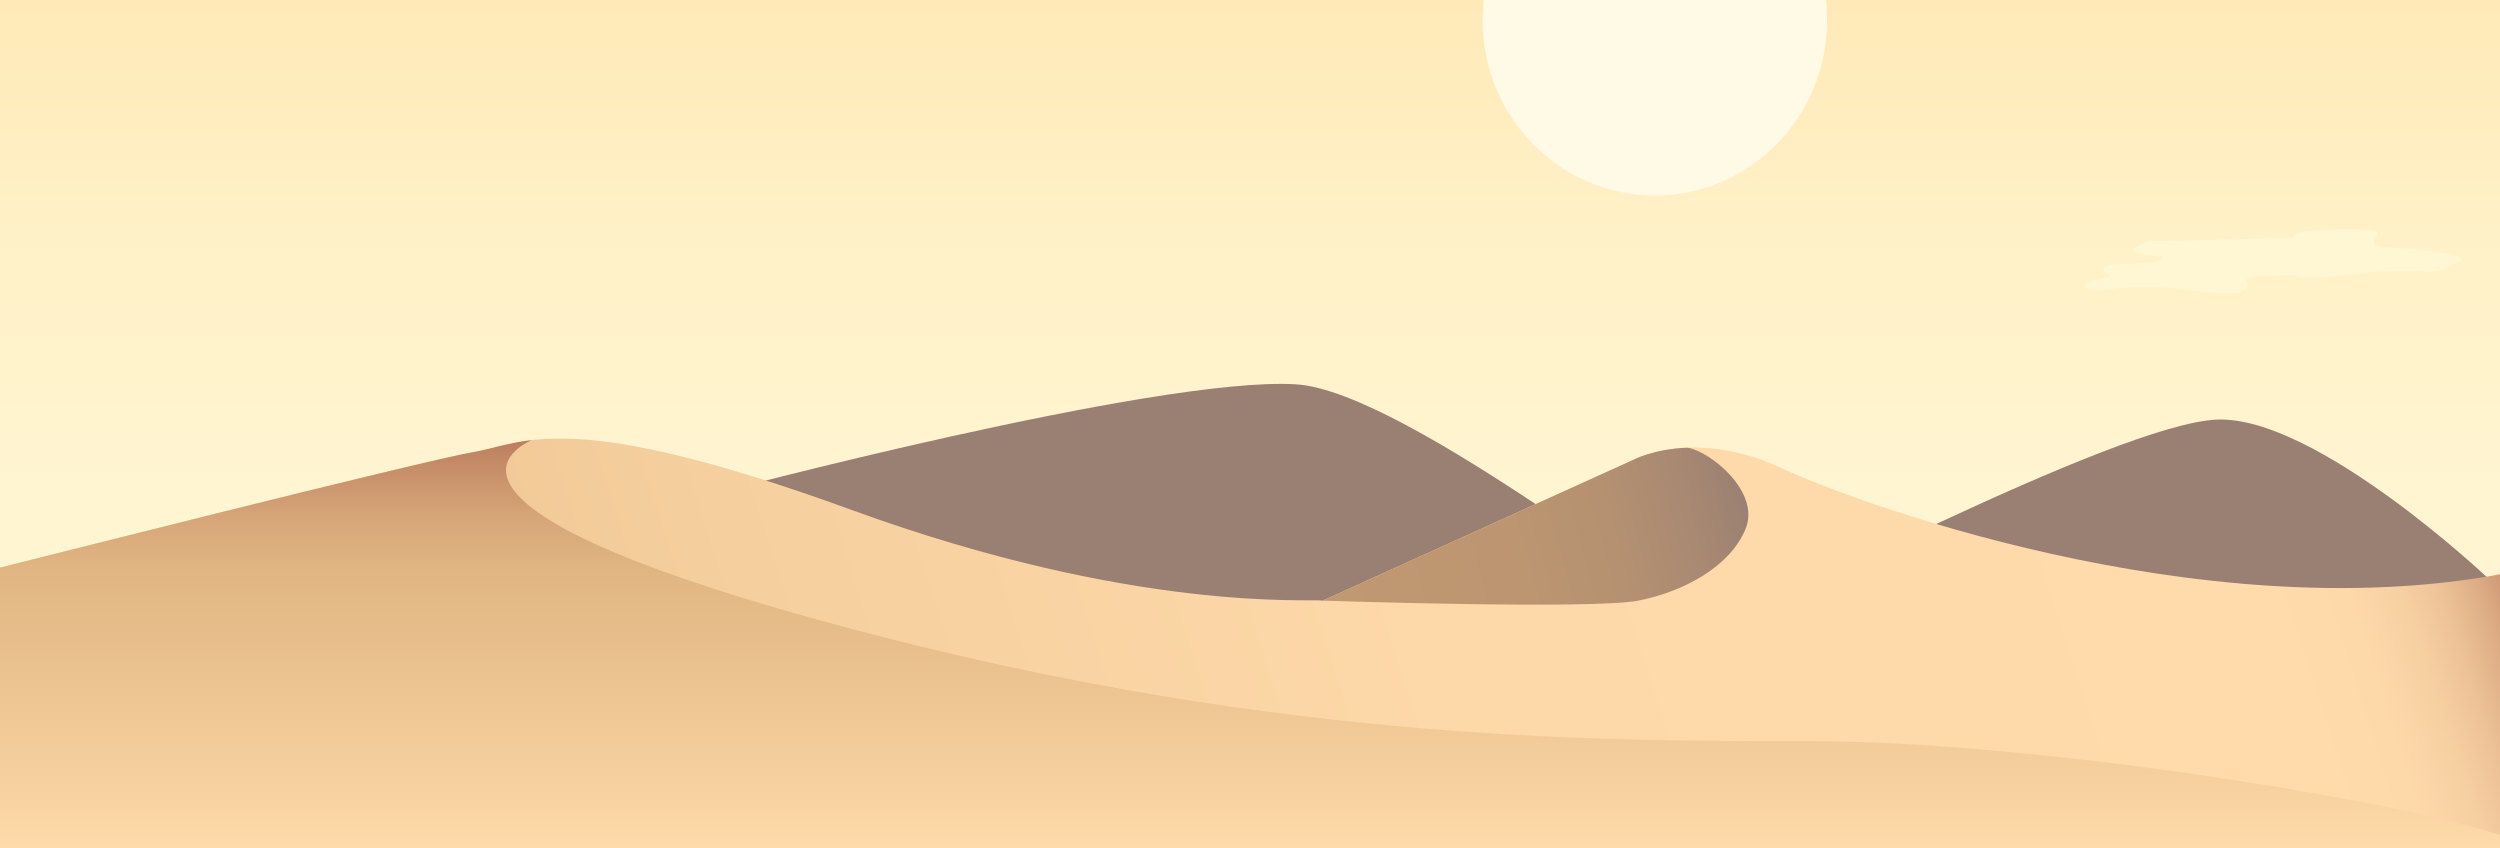<?xml version="1.0" encoding="utf-8"?>
<!-- Generator: Adobe Illustrator 16.0.0, SVG Export Plug-In . SVG Version: 6.00 Build 0)  -->
<!DOCTYPE svg PUBLIC "-//W3C//DTD SVG 1.1//EN" "http://www.w3.org/Graphics/SVG/1.1/DTD/svg11.dtd">
<svg version="1.1" id="OBJECTS" xmlns="http://www.w3.org/2000/svg" xmlns:xlink="http://www.w3.org/1999/xlink" x="0px" y="0px"
	 width="828.57px" height="281.087px" viewBox="0 0 828.57 281.087" enable-background="new 0 0 828.57 281.087"
	 xml:space="preserve">
<rect x="0" y="0" width="828.57" height="281.087" fill="#333333" stroke="none"/>
<g>
	<g>
		<linearGradient id="SVGID_1_" gradientUnits="userSpaceOnUse" x1="418.489" y1="282.348" x2="418.489" y2="-1.257">
			<stop  offset="0" style="stop-color:#FFF7D4"/>
			<stop  offset="0.405" style="stop-color:#FFF5D1"/>
			<stop  offset="0.721" style="stop-color:#FFF1C7"/>
			<stop  offset="1" style="stop-color:#FFE9B7"/>
		</linearGradient>
		<rect y="-1.257" fill="url(#SVGID_1_)" width="836.979" height="283.605"/>
		<g>
			<ellipse fill="#FFFAE6" cx="548.47" cy="6.78" rx="57.074" ry="58.019"/>
			<path fill="#9A8072" d="M235.809,163.875c0,0,147.623-39.21,193.582-36.514c37.11,2.178,133.583,80.828,141.057,79.764
				c7.477-1.063,130.604-66.779,164.409-68.065c32.606-1.24,89.196,52.065,89.196,52.065l4.502,53.223H235.809V163.875z"/>
			<g>
				<linearGradient id="SVGID_2_" gradientUnits="userSpaceOnUse" x1="25.342" y1="361.495" x2="813.687" y2="109.08">
					<stop  offset="0" style="stop-color:#E3B985"/>
					<stop  offset="0.089" style="stop-color:#E9C18E"/>
					<stop  offset="0.317" style="stop-color:#F6CF9E"/>
					<stop  offset="0.569" style="stop-color:#FDD8A8"/>
					<stop  offset="0.895" style="stop-color:#FFDBAB"/>
					<stop  offset="0.927" style="stop-color:#FDD8A9"/>
					<stop  offset="0.947" style="stop-color:#F7D0A2"/>
					<stop  offset="0.963" style="stop-color:#EDC296"/>
					<stop  offset="0.977" style="stop-color:#DEAE86"/>
					<stop  offset="0.99" style="stop-color:#CB9470"/>
					<stop  offset="1" style="stop-color:#B8795A"/>
				</linearGradient>
				<path fill="url(#SVGID_2_)" d="M0,188.164c0,0,140.286-35.509,156.919-38.326c16.634-2.818,31.049-15.219,125.308,19.163
					c94.258,34.381,152.477,29.309,156.172,30.06l102.761-46.593c0,0,19.96-10.896,49.161,2.631
					c29.201,13.527,149.206,56.174,248.687,33.065l-1.445,94.716L0,282.348V188.164z"/>
				<linearGradient id="SVGID_3_" gradientUnits="userSpaceOnUse" x1="442.815" y1="202.614" x2="579.172" y2="165.437">
					<stop  offset="0" style="stop-color:#C09871"/>
					<stop  offset="0.419" style="stop-color:#BD9671"/>
					<stop  offset="0.67" style="stop-color:#B59171"/>
					<stop  offset="0.875" style="stop-color:#A78872"/>
					<stop  offset="1" style="stop-color:#9A8072"/>
				</linearGradient>
				<path fill="url(#SVGID_3_)" d="M543.005,199.061c15.155-3.006,30.31-11.271,35.486-23.671
					c5.176-12.401-11.798-25.863-19.206-27.022l0,0c-11.376,0.428-18.128,4.101-18.128,4.101l-102.759,46.593
					C438.398,199.061,527.851,202.067,543.005,199.061z"/>
				<linearGradient id="SVGID_4_" gradientUnits="userSpaceOnUse" x1="418.781" y1="283.377" x2="418.781" y2="143.234">
					<stop  offset="0" style="stop-color:#FFDBAB"/>
					<stop  offset="0.181" style="stop-color:#F6D09F"/>
					<stop  offset="0.605" style="stop-color:#E3B985"/>
					<stop  offset="0.694" style="stop-color:#DFB481"/>
					<stop  offset="0.807" style="stop-color:#D5A477"/>
					<stop  offset="0.932" style="stop-color:#C48A66"/>
					<stop  offset="1" style="stop-color:#B8795A"/>
				</linearGradient>
				<path fill="url(#SVGID_4_)" d="M837.562,280.222c-25.922-12.775-161.116-34.568-236.522-34.568s-184.82,0-331.197-40.582
					c-132.367-36.697-100.904-55.863-93.67-59.195c-8.269,0.966-13.637,3.008-19.254,3.96C140.286,152.655,0,188.164,0,188.164
					v94.184h837.562V280.222z"/>
			</g>
		</g>
		<path fill="#FFF7D4" d="M793.172,82.157c-10.928-0.311-4.17-3.848-5.521-5.304c-1.351-1.457-19.829-0.625-24.56,0
			c-4.734,0.624,0,1.871-6.085,2.08c-6.083,0.207-44.617,1.04-44.617,1.04c-2.967,0.45-4.957,2.289-4.957,2.289
			c-1.67,1.457,2.56,2.279,9.213,2.785c0.147,1.102-0.9,2.06-6.354,2.215c-10.927,0.311-16.312,0.527-11.466,3.716
			c2.531,1.665-9.127,1.796-7.776,4.084c1.35,2.288,11.696-0.417,22.963,0c11.266,0.416,25.912,3.941,29.97,0.93
			c4.054-3.01-6.086-4.05,9.688-4.675c1.876-0.074,3.966-0.137,6.184-0.195c3.788,2.171,14.399,0.151,24.195-0.786
			c1.685-0.101,3.267-0.214,4.694-0.349c0.237-0.01,0.477-0.022,0.711-0.03c11.268-0.417,14.632,0.263,16.676,0
			c6.057-0.785,3.796-1.603,8.976-3.267C820.288,85.028,804.101,82.47,793.172,82.157z"/>
	</g>
</g>
</svg>
